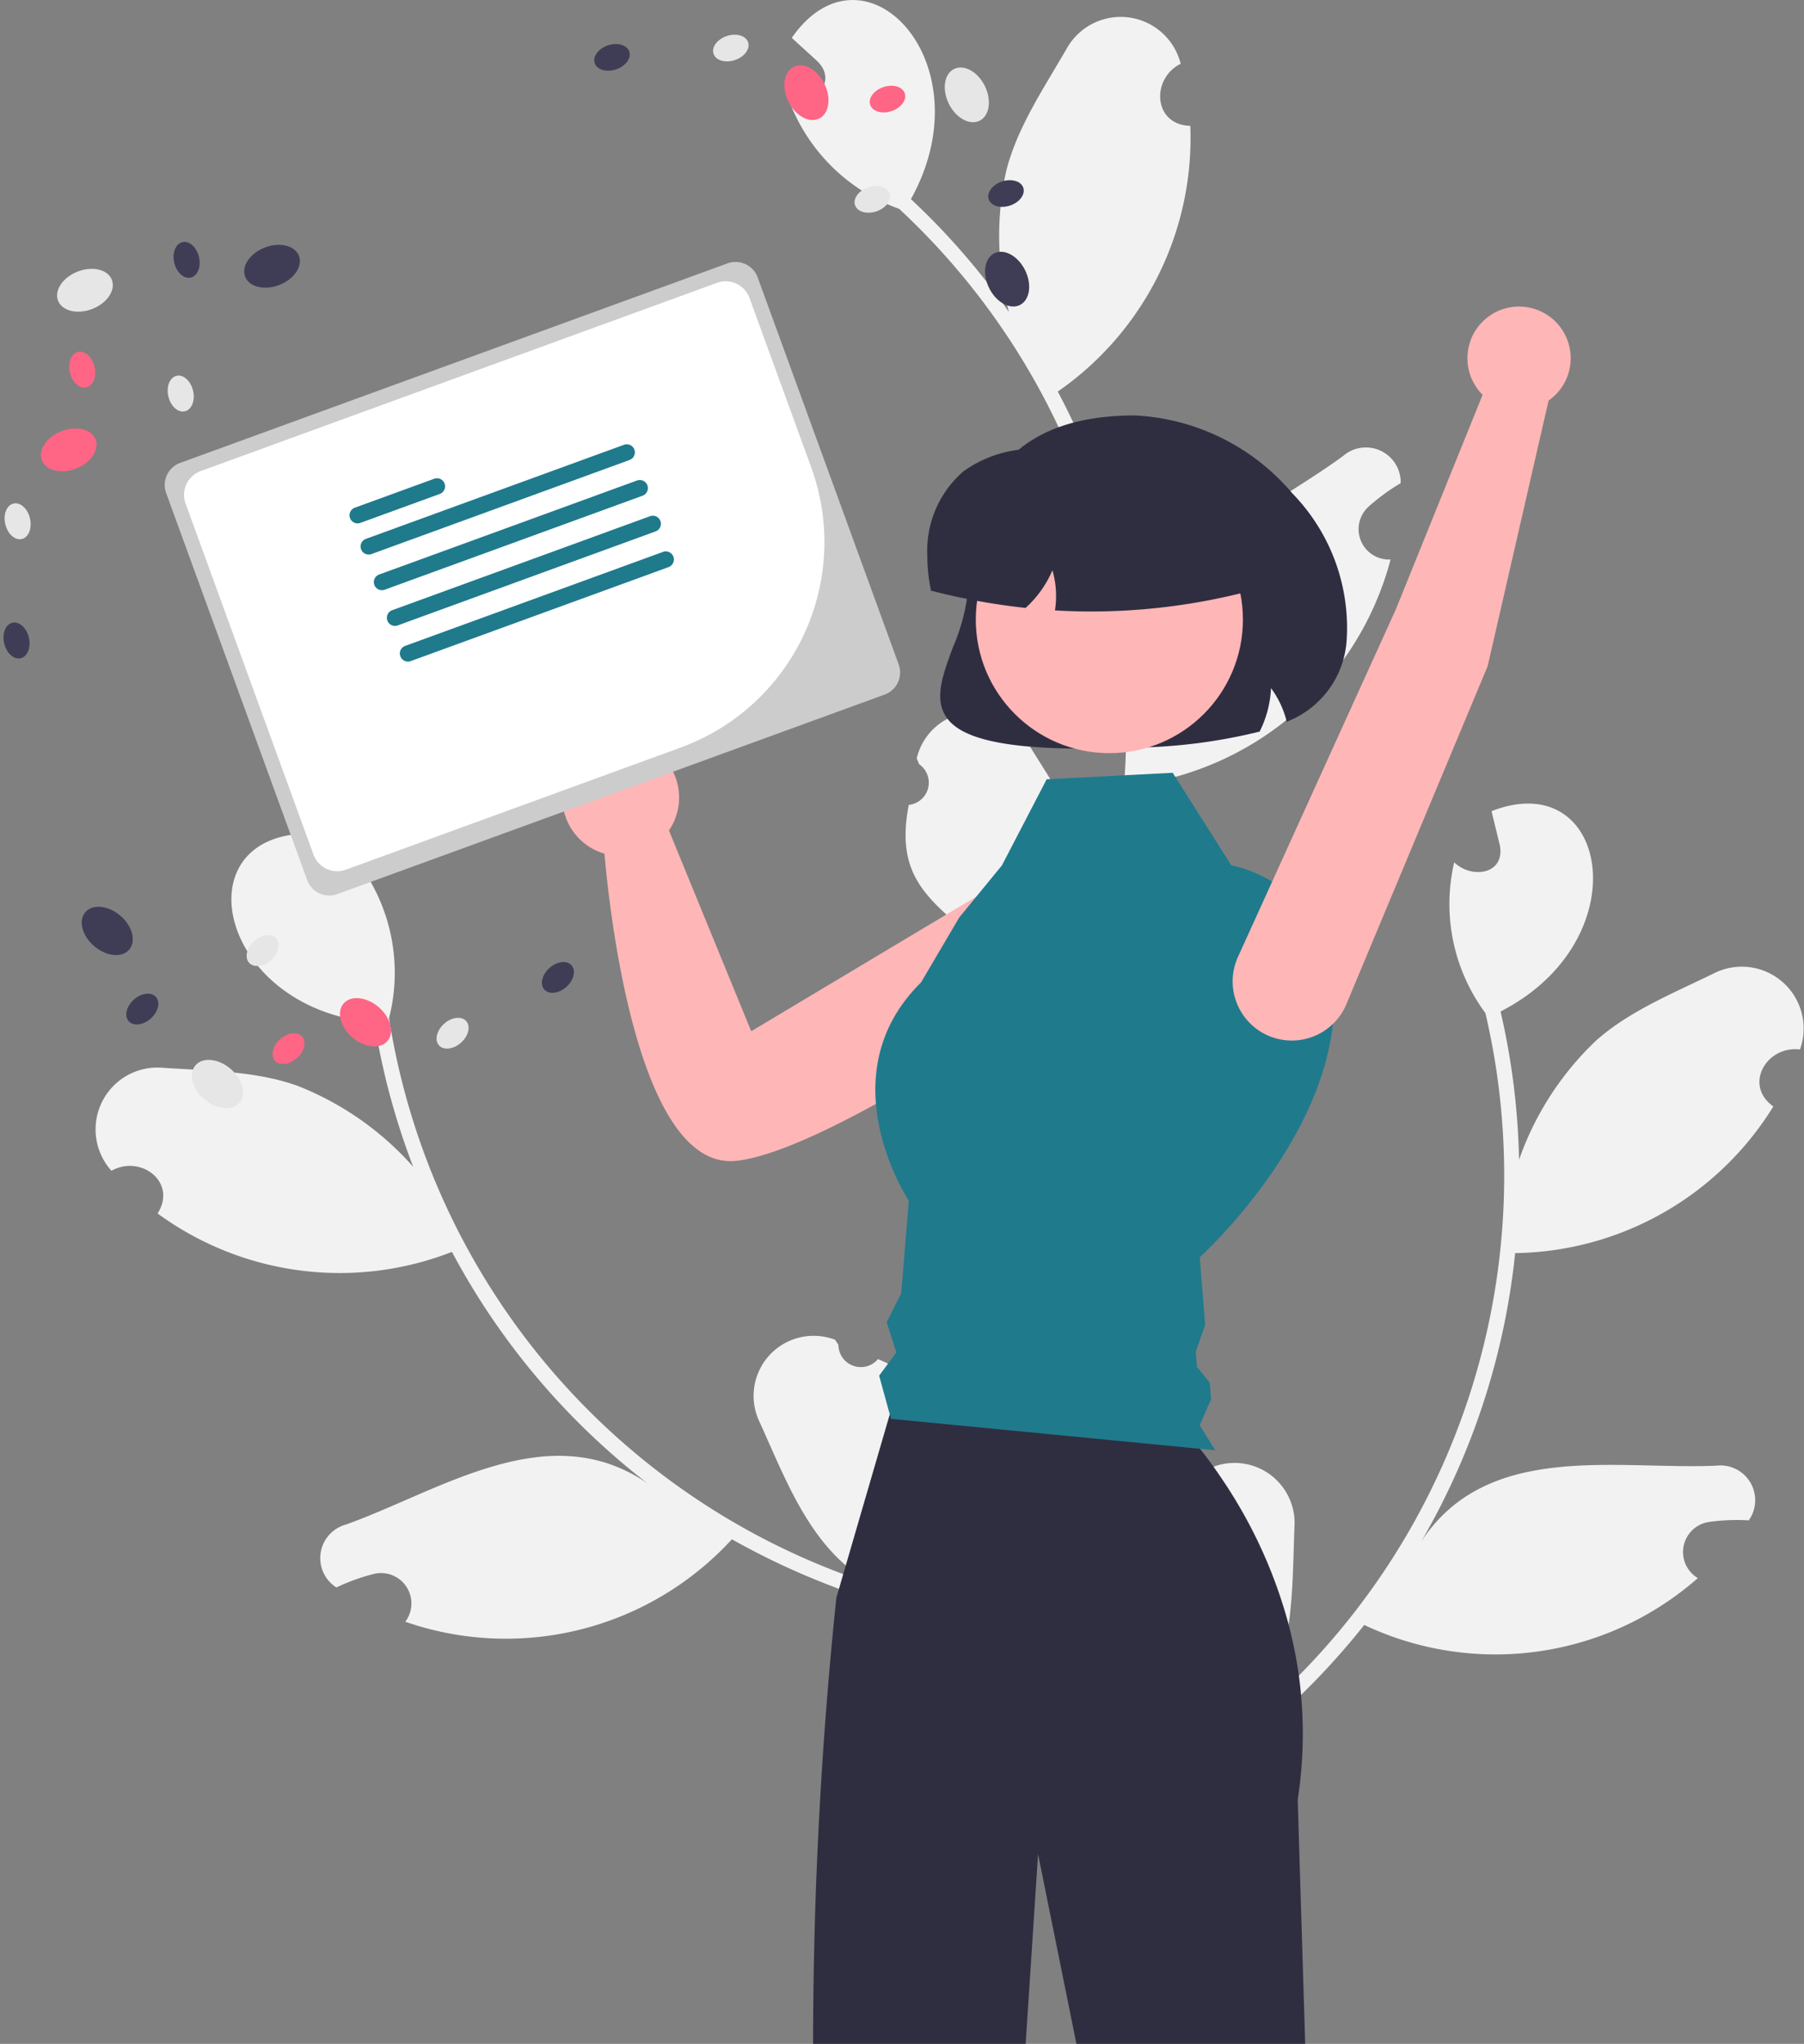 <svg xmlns="http://www.w3.org/2000/svg" width="104.804" height="118.714" viewBox="0 0 104.804 118.714">
  <rect x="0" y="0" width="104.804" height="118.714" fill="#808080" stroke="none"/>
  <g id="undraw_happy_news_re_tsbd" transform="translate(0.917)">
    <path id="Path_16" data-name="Path 16" d="M654.322,434.043a1.3,1.3,0,0,0,1.818-1.626l.072-.357a3.488,3.488,0,0,1,5.863,2.727c-.161,3.913.032,8.135-2.568,11.289a41.319,41.319,0,0,0,13.657-41.084,10.64,10.64,0,0,1-1.811-8.754c1,.973,2.952.712,2.654-.973-.16-.666-.326-1.33-.485-2,6.836-2.668,8.621,7.5.523,11.636a41.624,41.624,0,0,1,1.074,8.612,17.5,17.5,0,0,1,4.441-6.888c1.941-1.747,4.507-2.775,6.895-3.947a3.592,3.592,0,0,1,4.985,4.432c-1.934-.247-3.3,2.064-1.547,3.306a17.916,17.916,0,0,1-15,8.519,41.783,41.783,0,0,1-5.454,16.748c3.836-5.833,11.26-4.154,17.126-4.4a2.021,2.021,0,0,1,1.9,3.175,11.667,11.667,0,0,0-2.312.094,1.764,1.764,0,0,0-.646,3.26,17.814,17.814,0,0,1-19.38,2.722,42.954,42.954,0,0,1-6.23,6.363l-9.305-4.436c.016-.119.037-.24.056-.358a11.708,11.708,0,0,0,2.648,1.074c-.993-3.784-2.1-6,1.023-9.135Z" transform="translate(-587.787 -346.151)" fill="#f2f2f2"/>
    <path id="Path_17" data-name="Path 17" d="M433.682,431.2a1.3,1.3,0,0,1-2.3-.821l-.2-.3a3.488,3.488,0,0,0-4.4,4.737c1.625,3.563,3.038,7.546,6.637,9.487a41.319,41.319,0,0,1-28.145-32.9,10.64,10.64,0,0,0-1.625-8.791c-.56,1.279-2.465,1.773-2.825.1-.1-.677-.2-1.355-.3-2.032-7.338.108-5.156,10.2,3.9,10.974a41.618,41.618,0,0,0,2.254,8.381,17.5,17.5,0,0,0-6.711-4.7c-2.457-.886-5.221-.87-7.874-1.055a3.593,3.593,0,0,0-2.945,5.986c1.7-.959,3.837.666,2.68,2.478a17.916,17.916,0,0,0,17.1,2.233A41.784,41.784,0,0,0,420.3,438.428c-5.753-3.955-11.995.4-17.522,2.383a2.021,2.021,0,0,0-.564,3.657,11.679,11.679,0,0,1,2.176-.785,1.764,1.764,0,0,1,1.828,2.776,17.814,17.814,0,0,0,18.975-4.79,42.957,42.957,0,0,0,8.169,3.543l6.945-7.618c-.06-.1-.125-.209-.187-.31a11.707,11.707,0,0,1-2.047,1.993c-.508-3.879-.32-6.349-4.393-8.074Z" transform="translate(-383.59 -352.263)" fill="#f2f2f2"/>
    <path id="Path_18" data-name="Path 18" d="M576.965,229.111a1.3,1.3,0,0,0,.6-2.363l-.14-.337a3.488,3.488,0,0,1,6.388-1c2.048,3.338,4.563,6.735,4.162,10.8a41.319,41.319,0,0,0-11.569-41.72,10.64,10.64,0,0,1-6.384-6.258c1.374.25,2.848-1.055,1.66-2.288-.5-.464-1.012-.923-1.516-1.386,4.188-6.026,11.337,1.417,6.922,9.368a41.619,41.619,0,0,1,5.693,6.551,17.5,17.5,0,0,1-.154-8.194c.637-2.533,2.194-4.816,3.523-7.121a3.592,3.592,0,0,1,6.61.9c-1.743.873-1.591,3.555.559,3.607a17.916,17.916,0,0,1-7.7,15.434,41.783,41.783,0,0,1,4.81,16.944c-.068-6.981,7.031-9.726,11.763-13.2a2.021,2.021,0,0,1,3.349,1.575,11.676,11.676,0,0,0-1.867,1.367,1.764,1.764,0,0,0,1.281,3.067,17.814,17.814,0,0,1-14.571,13.065,42.954,42.954,0,0,1-1.624,8.755l-10.2,1.506c-.053-.108-.1-.22-.153-.328a11.711,11.711,0,0,0,2.8-.585c-2.934-2.588-5.088-3.811-4.244-8.154Z" transform="translate(-525.085 -182.36)" fill="#f2f2f2"/>
    <path id="Path_19" data-name="Path 19" d="M617.982,310.5c-4.643,0-7.161-.567-8.04-1.778-.776-1.069-.256-2.478.347-4.111a11.41,11.41,0,0,0,.924-3.819c0-6.4,3.246-9.647,9.647-9.647a12.794,12.794,0,0,1,9.148,4.526,11.191,11.191,0,0,1,3.16,8.46h0a5.452,5.452,0,0,1-3.364,4.753l-.12.055-.034-.127a5.439,5.439,0,0,0-.881-1.828,6.253,6.253,0,0,1-.638,2.478l-.022.044-.047.013a31.988,31.988,0,0,1-7.2.92Q619.3,310.5,617.982,310.5Z" transform="translate(-555.846 -267.015)" fill="#2f2e41"/>
    <path id="Path_20" data-name="Path 20" d="M542.2,385.413a3.474,3.474,0,0,0-5.41-1.633l-15.271,9.13-4.779-11.66a3.393,3.393,0,1,0-3.748,1.347c.294,3.362,1.931,18.39,7.626,17.844,4.786-.459,16.672-8.375,20.364-11.12A3.475,3.475,0,0,0,542.2,385.413Z" transform="translate(-478.794 -333.013)" fill="#ffb6b6"/>
    <path id="Path_21" data-name="Path 21" d="M604.84,586.9H591.549l-2.229-11.02L588.6,586.9H576.251a251.88,251.88,0,0,1,1.351-25.911l.153-.521.242-.834.153-.523,2.555-8.774.2-.7h15.385a22.515,22.515,0,0,1,2.442,2.7c.251.319.512.665.781,1.038.186.264.379.541.572.832a27.945,27.945,0,0,1,3.792,8.339v0q.2.762.359,1.559v0c.093.472.175.951.24,1.442.049.357.091.719.122,1.084a24.862,24.862,0,0,1-.193,6.081Z" transform="translate(-529.931 -468.185)" fill="#2f2e41"/>
    <ellipse id="Ellipse_3" data-name="Ellipse 3" cx="1.676" cy="1.166" rx="1.676" ry="1.166" transform="translate(2.035 16.377) rotate(-21.162)" fill="#e6e6e6"/>
    <ellipse id="Ellipse_4" data-name="Ellipse 4" cx="1.676" cy="1.166" rx="1.676" ry="1.166" transform="translate(12.903 14.983) rotate(-21.162)" fill="#3f3d56"/>
    <ellipse id="Ellipse_5" data-name="Ellipse 5" cx="1.676" cy="1.166" rx="1.676" ry="1.166" transform="translate(1.092 25.649) rotate(-21.162)" fill="#ff6584"/>
    <ellipse id="Ellipse_6" data-name="Ellipse 6" cx="0.737" cy="1.059" rx="0.737" ry="1.059" transform="matrix(0.973, -0.23, 0.23, 0.973, -0.853, 29.417)" fill="#e6e6e6"/>
    <ellipse id="Ellipse_7" data-name="Ellipse 7" cx="0.737" cy="1.059" rx="0.737" ry="1.059" transform="matrix(0.973, -0.23, 0.23, 0.973, -0.917, 36.341)" fill="#3f3d56"/>
    <ellipse id="Ellipse_8" data-name="Ellipse 8" cx="0.737" cy="1.059" rx="0.737" ry="1.059" transform="matrix(0.973, -0.23, 0.23, 0.973, 8.621, 21.999)" fill="#e6e6e6"/>
    <ellipse id="Ellipse_9" data-name="Ellipse 9" cx="0.737" cy="1.059" rx="0.737" ry="1.059" transform="matrix(0.973, -0.23, 0.23, 0.973, 2.897, 20.609)" fill="#ff6584"/>
    <ellipse id="Ellipse_10" data-name="Ellipse 10" cx="0.737" cy="1.059" rx="0.737" ry="1.059" transform="matrix(0.973, -0.23, 0.23, 0.973, 8.964, 14.233)" fill="#3f3d56"/>
    <ellipse id="Ellipse_11" data-name="Ellipse 11" cx="1.166" cy="1.676" rx="1.166" ry="1.676" transform="translate(9.683 62.765) rotate(-49.596)" fill="#e6e6e6"/>
    <ellipse id="Ellipse_12" data-name="Ellipse 12" cx="1.166" cy="1.676" rx="1.166" ry="1.676" transform="translate(3.282 53.872) rotate(-49.596)" fill="#3f3d56"/>
    <ellipse id="Ellipse_13" data-name="Ellipse 13" cx="1.166" cy="1.676" rx="1.166" ry="1.676" transform="translate(18.285 59.179) rotate(-49.596)" fill="#ff6584"/>
    <ellipse id="Ellipse_14" data-name="Ellipse 14" cx="1.059" cy="0.737" rx="1.059" ry="0.737" transform="matrix(0.746, -0.666, 0.666, 0.746, 24.095, 60.168)" fill="#e6e6e6"/>
    <ellipse id="Ellipse_15" data-name="Ellipse 15" cx="1.059" cy="0.737" rx="1.059" ry="0.737" transform="matrix(0.746, -0.666, 0.666, 0.746, 30.215, 56.928)" fill="#3f3d56"/>
    <ellipse id="Ellipse_16" data-name="Ellipse 16" cx="1.059" cy="0.737" rx="1.059" ry="0.737" transform="matrix(0.746, -0.666, 0.666, 0.746, 13.061, 55.369)" fill="#e6e6e6"/>
    <ellipse id="Ellipse_17" data-name="Ellipse 17" cx="1.059" cy="0.737" rx="1.059" ry="0.737" transform="matrix(0.746, -0.666, 0.666, 0.746, 14.564, 61.064)" fill="#ff6584"/>
    <ellipse id="Ellipse_18" data-name="Ellipse 18" cx="1.059" cy="0.737" rx="1.059" ry="0.737" transform="matrix(0.746, -0.666, 0.666, 0.746, 6.069, 58.765)" fill="#3f3d56"/>
    <ellipse id="Ellipse_19" data-name="Ellipse 19" cx="1.166" cy="1.676" rx="1.166" ry="1.676" transform="translate(53.465 4.52) rotate(-26.188)" fill="#e6e6e6"/>
    <ellipse id="Ellipse_20" data-name="Ellipse 20" cx="1.166" cy="1.676" rx="1.166" ry="1.676" transform="translate(55.806 15.224) rotate(-26.188)" fill="#3f3d56"/>
    <ellipse id="Ellipse_21" data-name="Ellipse 21" cx="1.166" cy="1.676" rx="1.166" ry="1.676" transform="translate(44.146 4.393) rotate(-26.188)" fill="#ff6584"/>
    <ellipse id="Ellipse_22" data-name="Ellipse 22" cx="1.059" cy="0.737" rx="1.059" ry="0.737" transform="translate(40.304 2.425) rotate(-18.343)" fill="#e6e6e6"/>
    <ellipse id="Ellipse_23" data-name="Ellipse 23" cx="1.059" cy="0.737" rx="1.059" ry="0.737" transform="translate(33.4 2.967) rotate(-18.343)" fill="#3f3d56"/>
    <ellipse id="Ellipse_24" data-name="Ellipse 24" cx="1.059" cy="0.737" rx="1.059" ry="0.737" transform="translate(48.523 11.213) rotate(-18.343)" fill="#e6e6e6"/>
    <ellipse id="Ellipse_25" data-name="Ellipse 25" cx="1.059" cy="0.737" rx="1.059" ry="0.737" transform="translate(49.406 5.389) rotate(-18.343)" fill="#ff6584"/>
    <ellipse id="Ellipse_26" data-name="Ellipse 26" cx="1.059" cy="0.737" rx="1.059" ry="0.737" transform="translate(56.29 10.874) rotate(-18.343)" fill="#3f3d56"/>
    <path id="Path_22" data-name="Path 22" d="M602.52,385.127l7.322-.377,3.4,5.374s6.4,1.07,5.956,8.61-7.786,14.157-7.786,14.157l.314,3.927-.545,1.557.07.875.744.926.077.958-.659,1.515.9,1.451-18.837-1.825-.689-2.509,1-1.347-.561-1.757.844-1.69.44-5.369s-4.814-7.232.712-12.678l2.218-3.77,2.481-3.028Z" transform="translate(-542.63 -339.864)" fill="#1f7a8c"/>
    <circle id="Ellipse_27" data-name="Ellipse 27" cx="7.759" cy="7.759" r="7.759" transform="translate(55.772 28.228)" fill="#ffb6b6"/>
    <path id="Path_23" data-name="Path 23" d="M615.676,309.495q-1,0-2-.057l-.119-.007.016-.118a5.435,5.435,0,0,0-.163-2.212,6.256,6.256,0,0,1-1.524,2.153l-.037.034-.05-.005a38.282,38.282,0,0,1-5.378-.981l-.068-.017-.013-.068a10.146,10.146,0,0,1-.2-1.969,6.089,6.089,0,0,1,2.109-4.9,6.982,6.982,0,0,1,5.978-1.029h7.595a3.153,3.153,0,0,1,3.149,3.149v4.81l-.083.022A36.33,36.33,0,0,1,615.676,309.495Z" transform="translate(-553.185 -273.978)" fill="#2f2e41"/>
    <path id="Path_24" data-name="Path 24" d="M407.308,262.634a1.367,1.367,0,0,0-.815,1.75l8.193,22.481a1.367,1.367,0,0,0,1.75.815l31.8-11.589a1.367,1.367,0,0,0,.815-1.75l-8.193-22.481a1.367,1.367,0,0,0-1.75-.815Z" transform="translate(-397.758 -235.748)" fill="#ccc"/>
    <path id="Path_25" data-name="Path 25" d="M440.338,283.1,420.873,290.2a1.471,1.471,0,0,1-1.884-.878l-7.431-20.391a1.471,1.471,0,0,1,.878-1.884l30-10.934a1.471,1.471,0,0,1,1.884.878l3.591,9.853A12.7,12.7,0,0,1,440.338,283.1Z" transform="translate(-401.695 -239.686)" fill="#fff"/>
    <path id="Path_26" data-name="Path 26" d="M460.04,308.513l-4.625,1.686a.47.47,0,0,1-.322-.883l4.625-1.686a.47.47,0,0,1,.322.883Z" transform="translate(-435.402 -279.825)" fill="#1f7a8c"/>
    <path id="Path_27" data-name="Path 27" d="M473.377,299.62l-14.994,5.465a.47.47,0,1,1-.322-.883l14.994-5.465a.47.47,0,0,1,.322.883Z" transform="translate(-437.713 -272.905)" fill="#1f7a8c"/>
    <path id="Path_28" data-name="Path 28" d="M476.785,308.971l-14.994,5.465a.47.47,0,0,1-.322-.883l14.994-5.465a.47.47,0,0,1,.322.883Z" transform="translate(-440.365 -280.181)" fill="#1f7a8c"/>
    <path id="Path_29" data-name="Path 29" d="M480.192,318.321,465.2,323.786a.47.47,0,0,1-.322-.883l14.994-5.465a.47.47,0,0,1,.322.883Z" transform="translate(-443.017 -287.458)" fill="#1f7a8c"/>
    <path id="Path_30" data-name="Path 30" d="M483.6,327.672l-14.994,5.464a.47.47,0,0,1-.322-.883l14.994-5.465a.47.47,0,0,1,.322.883Z" transform="translate(-445.669 -294.735)" fill="#1f7a8c"/>
    <path id="Path_31" data-name="Path 31" d="M700.972,283.559,692.762,303.2a3.437,3.437,0,0,1-4.451,1.853h0a3.437,3.437,0,0,1-1.831-4.639l9.153-20.145,5.046-12.475a3,3,0,1,1,3.834.336Z" transform="translate(-615.464 -244.863)" fill="#ffb6b6"/>
  </g>
</svg>
